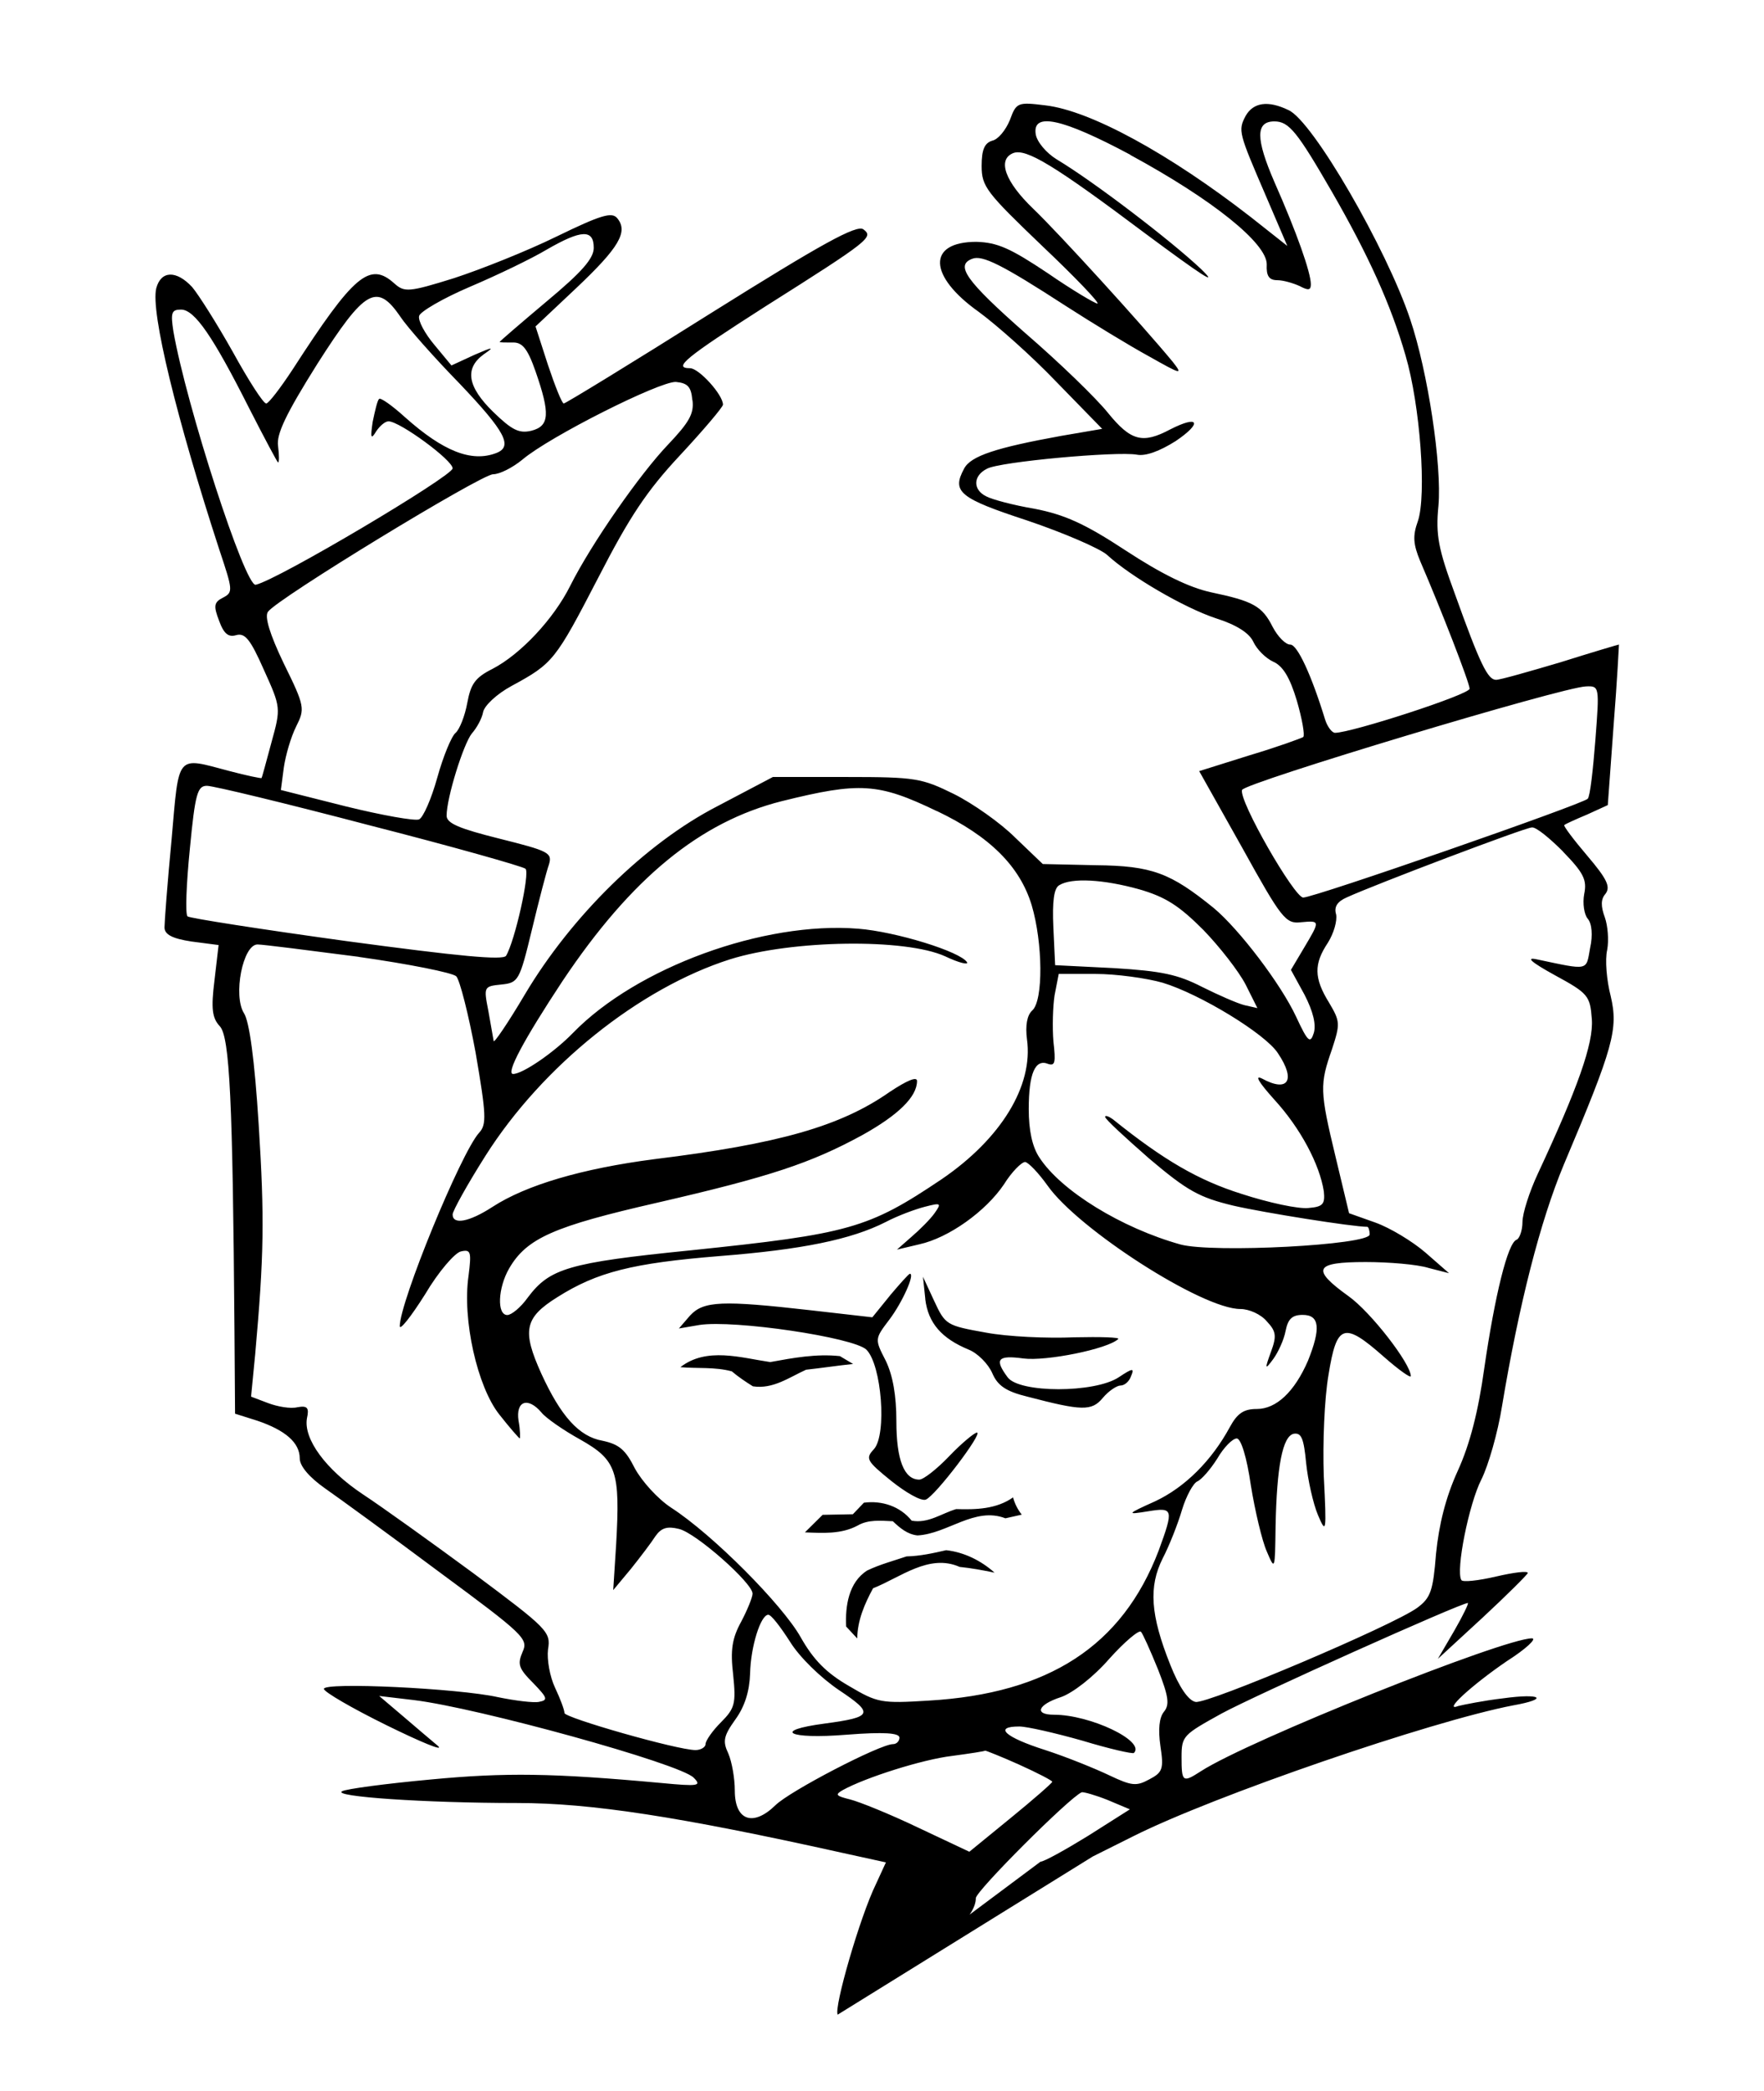 <?xml version="1.0" encoding="utf-8"?>
<!-- Generated by IcoMoon.io -->
<!DOCTYPE svg PUBLIC "-//W3C//DTD SVG 1.1//EN" "http://www.w3.org/Graphics/SVG/1.1/DTD/svg11.dtd">
<svg version="1.1" xmlns="http://www.w3.org/2000/svg" xmlns:xlink="http://www.w3.org/1999/xlink" width="27" height="32" viewBox="0 0 27 32">
<path d="M13.973 29.949c0.558-0.261 0.963-0.63 0.963-0.9 0-0.108 1.431-1.539 1.62-1.62 0.027-0.009 0.216 0.045 0.396 0.117l0.342 0.144-0.639 0.405c-0.351 0.216-0.675 0.396-0.729 0.396zM16.727 28.411l0.612-0.306c1.233-0.621 4.562-1.764 5.821-2.006 0.558-0.099 0.432-0.189-0.153-0.108-0.306 0.036-0.612 0.099-0.684 0.117-0.252 0.099 0.198-0.315 0.738-0.684 0.297-0.189 0.468-0.351 0.387-0.351-0.432 0-4.328 1.557-5.066 2.033-0.279 0.18-0.297 0.171-0.297-0.216 0-0.324 0.027-0.342 0.612-0.666 0.513-0.279 3.662-1.692 3.77-1.692 0.018 0-0.072 0.189-0.207 0.423l-0.252 0.432 0.684-0.63c0.378-0.351 0.684-0.657 0.693-0.684 0-0.036-0.216-0.009-0.486 0.054s-0.513 0.090-0.531 0.054c-0.090-0.144 0.117-1.17 0.306-1.539 0.108-0.216 0.252-0.72 0.315-1.116 0.261-1.566 0.585-2.834 0.945-3.698 0.765-1.809 0.837-2.078 0.72-2.582-0.063-0.243-0.090-0.558-0.054-0.711 0.027-0.144 0.009-0.369-0.036-0.495-0.063-0.171-0.063-0.279 0.009-0.36 0.081-0.108 0.027-0.225-0.279-0.585-0.207-0.243-0.369-0.459-0.351-0.468 0.018-0.018 0.18-0.090 0.351-0.162l0.315-0.144 0.090-1.233c0.054-0.675 0.081-1.224 0.081-1.224-0.009 0-0.405 0.117-0.891 0.27-0.486 0.144-0.927 0.27-0.99 0.27-0.126 0-0.243-0.234-0.63-1.314-0.252-0.684-0.297-0.9-0.252-1.35 0.054-0.621-0.162-2.051-0.432-2.852-0.36-1.080-1.494-3.041-1.863-3.203-0.315-0.153-0.54-0.117-0.657 0.090-0.117 0.225-0.108 0.252 0.315 1.233l0.324 0.756-0.558-0.441c-1.251-0.972-2.456-1.629-3.14-1.71-0.432-0.054-0.45-0.045-0.549 0.225-0.063 0.153-0.18 0.297-0.27 0.315-0.117 0.036-0.162 0.135-0.162 0.387 0 0.315 0.072 0.405 0.927 1.224 0.504 0.477 0.882 0.873 0.846 0.882-0.036 0-0.387-0.207-0.765-0.468-0.567-0.378-0.765-0.468-1.089-0.477-0.756 0-0.738 0.522 0.036 1.071 0.27 0.198 0.81 0.675 1.188 1.071l0.702 0.72-0.63 0.108c-0.99 0.18-1.386 0.306-1.485 0.504-0.189 0.351-0.072 0.45 0.972 0.792 0.558 0.189 1.098 0.423 1.215 0.522 0.36 0.333 1.179 0.81 1.665 0.972 0.315 0.099 0.513 0.225 0.576 0.36 0.054 0.117 0.189 0.252 0.306 0.306 0.144 0.063 0.252 0.234 0.36 0.594 0.081 0.279 0.126 0.531 0.099 0.558-0.027 0.018-0.396 0.153-0.819 0.279l-0.774 0.243 0.657 1.17c0.603 1.089 0.666 1.17 0.9 1.143 0.297-0.027 0.297-0.027 0.045 0.396l-0.198 0.333 0.207 0.378c0.135 0.261 0.18 0.459 0.144 0.585-0.054 0.171-0.090 0.144-0.27-0.243-0.234-0.504-0.873-1.341-1.26-1.665-0.666-0.54-0.945-0.648-1.809-0.657l-0.81-0.018-0.423-0.405c-0.225-0.225-0.648-0.522-0.936-0.666-0.495-0.243-0.585-0.261-1.647-0.261h-1.125l-0.855 0.45c-1.098 0.567-2.231 1.683-2.942 2.879-0.261 0.441-0.477 0.756-0.477 0.711-0.009-0.045-0.045-0.252-0.081-0.459-0.072-0.369-0.072-0.378 0.198-0.405 0.261-0.027 0.279-0.054 0.468-0.837 0.108-0.45 0.225-0.9 0.261-0.999 0.054-0.18 0-0.207-0.756-0.396-0.612-0.153-0.81-0.234-0.81-0.351 0-0.279 0.261-1.107 0.387-1.26 0.072-0.081 0.153-0.225 0.171-0.324s0.207-0.279 0.441-0.405c0.63-0.342 0.666-0.387 1.323-1.656 0.477-0.927 0.738-1.323 1.251-1.872 0.36-0.387 0.657-0.738 0.657-0.774 0-0.153-0.369-0.558-0.504-0.558-0.27 0-0.072-0.162 1.152-0.945 1.611-1.017 1.656-1.062 1.503-1.179-0.099-0.081-0.648 0.225-2.33 1.278-1.215 0.765-2.231 1.386-2.258 1.386s-0.135-0.27-0.243-0.594l-0.189-0.585 0.621-0.585c0.657-0.621 0.801-0.864 0.63-1.071-0.081-0.099-0.243-0.054-0.927 0.279-0.459 0.225-1.161 0.504-1.575 0.639-0.693 0.216-0.756 0.216-0.909 0.081-0.378-0.342-0.621-0.135-1.557 1.314-0.189 0.288-0.369 0.522-0.405 0.522-0.045 0-0.27-0.351-0.513-0.792-0.243-0.432-0.522-0.873-0.621-0.99-0.243-0.261-0.477-0.252-0.549 0.018-0.090 0.36 0.315 2.006 0.963 3.995 0.207 0.621 0.216 0.657 0.063 0.738-0.144 0.072-0.153 0.126-0.063 0.36 0.072 0.198 0.144 0.252 0.261 0.216 0.135-0.036 0.216 0.063 0.423 0.531 0.261 0.576 0.261 0.585 0.117 1.107-0.081 0.297-0.144 0.54-0.153 0.549 0 0.009-0.225-0.036-0.495-0.108-0.819-0.216-0.765-0.279-0.882 1.053-0.063 0.657-0.108 1.26-0.108 1.341 0 0.108 0.117 0.171 0.414 0.216l0.414 0.054-0.063 0.54c-0.054 0.432-0.036 0.576 0.081 0.702 0.153 0.162 0.198 1.143 0.225 4.661l0.009 1.269 0.342 0.108c0.423 0.144 0.648 0.333 0.648 0.576 0 0.117 0.144 0.288 0.387 0.459 0.207 0.144 0.999 0.72 1.746 1.278 1.305 0.963 1.368 1.026 1.278 1.224-0.081 0.189-0.063 0.252 0.162 0.477 0.216 0.225 0.234 0.261 0.090 0.288-0.081 0.018-0.369-0.018-0.63-0.072-0.603-0.135-2.672-0.234-2.663-0.126 0 0.045 0.432 0.297 0.963 0.558s0.882 0.405 0.783 0.315c-0.108-0.090-0.351-0.297-0.54-0.459l-0.36-0.306 0.531 0.063c0.972 0.117 4.076 0.972 4.283 1.188 0.126 0.126 0.072 0.135-0.495 0.081-1.665-0.153-2.384-0.162-3.527-0.054-0.684 0.063-1.296 0.144-1.359 0.18-0.162 0.081 1.251 0.18 2.681 0.18 1.125 0 2.474 0.207 4.985 0.765l0.657 0.144-0.153 0.333c-0.243 0.495-0.648 1.899-0.585 1.997zM17.302 2.372c1.26 0.684 2.087 1.35 2.087 1.673-0.009 0.18 0.036 0.243 0.162 0.243 0.090 0 0.243 0.045 0.342 0.090 0.135 0.072 0.171 0.063 0.171-0.027 0-0.18-0.216-0.792-0.558-1.566-0.288-0.666-0.288-0.927 0-0.927 0.225 0 0.351 0.162 0.882 1.080 0.549 0.954 0.9 1.719 1.125 2.501 0.225 0.765 0.324 2.141 0.189 2.537-0.081 0.225-0.072 0.351 0.036 0.612 0.315 0.729 0.756 1.863 0.756 1.952s-1.809 0.675-2.060 0.675c-0.045 0-0.117-0.090-0.153-0.207-0.207-0.675-0.423-1.143-0.531-1.143-0.072 0-0.189-0.117-0.27-0.27-0.162-0.324-0.306-0.396-0.945-0.531-0.333-0.072-0.756-0.279-1.305-0.639-0.63-0.414-0.936-0.549-1.395-0.639-0.324-0.054-0.657-0.144-0.738-0.189-0.207-0.099-0.207-0.315 0.009-0.423 0.189-0.108 1.988-0.27 2.294-0.216 0.135 0.027 0.351-0.054 0.594-0.207 0.414-0.279 0.36-0.405-0.081-0.18-0.423 0.225-0.603 0.18-0.954-0.252-0.18-0.225-0.747-0.774-1.269-1.224-0.909-0.801-1.071-1.035-0.81-1.134 0.153-0.063 0.459 0.090 1.431 0.72 0.405 0.261 0.981 0.612 1.278 0.774 0.495 0.279 0.522 0.288 0.36 0.081-0.468-0.567-1.746-1.97-2.132-2.339-0.432-0.414-0.558-0.756-0.306-0.855 0.198-0.072 0.63 0.189 2.033 1.242 0.837 0.621 1.134 0.819 0.837 0.531-0.468-0.441-1.647-1.341-2.204-1.674-0.162-0.099-0.306-0.27-0.324-0.387-0.054-0.342 0.405-0.243 1.449 0.315zM9.088 3.793c0 0.162-0.18 0.369-0.72 0.819-0.396 0.333-0.72 0.612-0.72 0.621s0.090 0.009 0.189 0.009c0.153-0.009 0.234 0.081 0.36 0.441 0.225 0.648 0.216 0.837-0.063 0.909-0.189 0.045-0.297-0.009-0.585-0.288-0.396-0.387-0.441-0.666-0.144-0.882 0.171-0.117 0.144-0.117-0.144 0.009l-0.351 0.162-0.261-0.315c-0.144-0.171-0.252-0.369-0.234-0.441 0.009-0.063 0.36-0.27 0.783-0.45s0.945-0.432 1.17-0.567c0.531-0.306 0.72-0.315 0.72-0.027zM6.127 4.846c0.108 0.162 0.522 0.63 0.909 1.026 0.702 0.738 0.819 0.963 0.558 1.062-0.378 0.144-0.81-0.027-1.395-0.549-0.198-0.18-0.378-0.306-0.396-0.279-0.027 0.018-0.063 0.18-0.099 0.351-0.036 0.243-0.027 0.279 0.054 0.144 0.054-0.081 0.135-0.153 0.189-0.153 0.171 0 0.981 0.594 0.981 0.72 0 0.117-2.681 1.71-3.014 1.781-0.162 0.036-1.062-2.744-1.26-3.878-0.045-0.288-0.027-0.333 0.117-0.333 0.207 0 0.486 0.405 1.044 1.512 0.234 0.459 0.432 0.828 0.441 0.828 0.018 0 0.018-0.108 0-0.252-0.027-0.18 0.117-0.486 0.603-1.26 0.729-1.143 0.909-1.242 1.269-0.72zM10.599 6.124c0.027 0.207-0.054 0.342-0.369 0.675-0.432 0.45-1.179 1.521-1.503 2.168-0.252 0.504-0.756 1.044-1.188 1.269-0.27 0.135-0.333 0.234-0.387 0.522-0.036 0.198-0.117 0.405-0.18 0.459s-0.189 0.36-0.279 0.684-0.216 0.612-0.279 0.639c-0.063 0.027-0.567-0.063-1.116-0.198l-0.999-0.252 0.045-0.342c0.027-0.189 0.108-0.468 0.189-0.63 0.135-0.27 0.135-0.306-0.189-0.963-0.216-0.45-0.297-0.72-0.243-0.792 0.135-0.198 3.266-2.105 3.446-2.105 0.099 0 0.297-0.099 0.45-0.225 0.414-0.351 2.096-1.197 2.348-1.188 0.18 0.018 0.234 0.072 0.252 0.279zM24.419 11.324c-0.036 0.459-0.081 0.864-0.117 0.9-0.072 0.081-4.184 1.512-4.355 1.512-0.135 0-0.99-1.485-0.936-1.647 0.036-0.108 4.904-1.575 5.264-1.584 0.207-0.009 0.207 0 0.144 0.819zM5.65 12.629c1.269 0.324 2.348 0.63 2.393 0.666 0.072 0.063-0.162 1.107-0.297 1.332-0.045 0.072-0.711 0.009-2.447-0.225-1.305-0.18-2.402-0.351-2.429-0.378-0.036-0.036-0.018-0.495 0.036-1.035 0.081-0.846 0.117-0.963 0.261-0.963 0.099 0 1.215 0.27 2.483 0.603zM14.342 12.413c0.81 0.387 1.269 0.846 1.449 1.44 0.171 0.576 0.18 1.458 0.009 1.611-0.081 0.072-0.108 0.234-0.081 0.441 0.099 0.711-0.396 1.521-1.305 2.141-1.125 0.756-1.413 0.837-3.842 1.089-1.881 0.189-2.159 0.279-2.492 0.72-0.108 0.153-0.252 0.27-0.315 0.27-0.162 0-0.144-0.414 0.027-0.711 0.27-0.468 0.693-0.648 2.267-1.008 1.719-0.396 2.348-0.603 3.14-1.035 0.549-0.306 0.837-0.585 0.837-0.828 0-0.072-0.153-0.009-0.423 0.171-0.747 0.522-1.692 0.792-3.599 1.026-1.107 0.144-1.961 0.396-2.474 0.729-0.36 0.234-0.612 0.279-0.612 0.117 0-0.054 0.225-0.459 0.504-0.9 0.873-1.377 2.357-2.564 3.743-3.005 0.945-0.297 2.681-0.324 3.293-0.045 0.207 0.099 0.36 0.135 0.333 0.090-0.099-0.162-1.089-0.468-1.665-0.513-1.449-0.117-3.392 0.594-4.364 1.593-0.297 0.306-0.774 0.63-0.918 0.63-0.117 0 0.162-0.522 0.756-1.422 1.053-1.575 2.105-2.438 3.356-2.753 1.197-0.297 1.476-0.279 2.375 0.153zM23.924 13.034c0.315 0.324 0.369 0.432 0.324 0.648-0.027 0.144 0 0.315 0.054 0.378 0.063 0.072 0.081 0.252 0.036 0.45-0.063 0.351-0.009 0.342-0.819 0.171-0.171-0.036-0.081 0.045 0.279 0.243 0.513 0.279 0.54 0.315 0.567 0.675 0.027 0.369-0.216 1.053-0.828 2.366-0.126 0.27-0.234 0.603-0.234 0.738 0 0.126-0.045 0.252-0.090 0.27-0.135 0.045-0.333 0.855-0.495 1.97-0.090 0.648-0.216 1.152-0.405 1.566s-0.288 0.828-0.333 1.269c-0.045 0.567-0.081 0.675-0.288 0.828-0.369 0.27-3.212 1.476-3.392 1.44-0.108-0.018-0.252-0.225-0.387-0.567-0.306-0.765-0.333-1.197-0.117-1.629 0.099-0.189 0.234-0.531 0.297-0.747 0.063-0.207 0.171-0.405 0.234-0.432s0.198-0.18 0.306-0.351c0.099-0.171 0.234-0.306 0.297-0.306s0.153 0.279 0.216 0.72c0.063 0.387 0.171 0.846 0.243 1.008 0.126 0.297 0.126 0.288 0.135-0.378 0.018-0.927 0.108-1.386 0.279-1.422 0.117-0.018 0.153 0.072 0.189 0.45 0.027 0.261 0.108 0.621 0.18 0.792 0.126 0.297 0.135 0.279 0.090-0.594-0.018-0.504 0.009-1.179 0.072-1.548 0.126-0.783 0.234-0.819 0.846-0.279 0.225 0.198 0.414 0.333 0.414 0.297 0-0.189-0.612-0.981-0.954-1.224-0.576-0.414-0.522-0.522 0.261-0.522 0.351 0 0.792 0.036 0.963 0.090l0.315 0.081-0.36-0.315c-0.198-0.171-0.54-0.378-0.765-0.459l-0.405-0.144-0.207-0.864c-0.243-1.008-0.243-1.107-0.054-1.647 0.126-0.387 0.126-0.423-0.045-0.711-0.234-0.378-0.234-0.594-0.018-0.918 0.090-0.144 0.144-0.333 0.126-0.432-0.036-0.117 0.018-0.198 0.162-0.261 0.432-0.198 2.735-1.071 2.834-1.071 0.063-0.009 0.27 0.162 0.477 0.369zM17.437 13.61c0.405 0.117 0.612 0.252 0.981 0.621 0.252 0.261 0.54 0.63 0.648 0.837l0.18 0.36-0.198-0.045c-0.108-0.027-0.396-0.153-0.648-0.279-0.369-0.189-0.612-0.243-1.35-0.288l-0.9-0.045-0.027-0.576c-0.018-0.405 0.009-0.603 0.090-0.648 0.189-0.117 0.675-0.090 1.224 0.063zM5.489 14.644c0.765 0.108 1.44 0.243 1.494 0.297s0.189 0.585 0.297 1.17c0.162 0.945 0.171 1.098 0.054 1.224-0.279 0.306-1.215 2.591-1.215 2.96 0 0.072 0.171-0.144 0.387-0.486 0.207-0.351 0.459-0.639 0.549-0.657 0.153-0.036 0.162 0.009 0.117 0.369-0.099 0.675 0.135 1.701 0.468 2.123 0.162 0.207 0.306 0.369 0.315 0.369s0.009-0.126-0.018-0.27c-0.045-0.306 0.144-0.369 0.351-0.126 0.063 0.081 0.333 0.27 0.594 0.414 0.558 0.315 0.612 0.486 0.549 1.602l-0.045 0.702 0.27-0.324c0.144-0.18 0.315-0.405 0.378-0.504 0.090-0.126 0.18-0.153 0.36-0.108 0.261 0.063 1.125 0.828 1.125 0.99 0 0.054-0.081 0.252-0.171 0.423-0.144 0.261-0.171 0.441-0.126 0.819 0.045 0.441 0.027 0.513-0.189 0.729-0.126 0.126-0.234 0.279-0.234 0.333 0 0.045-0.072 0.090-0.153 0.090-0.279 0-2.006-0.495-2.006-0.567 0-0.045-0.063-0.216-0.144-0.387s-0.126-0.432-0.108-0.585c0.045-0.27 0-0.315-1.134-1.161-0.648-0.477-1.413-1.026-1.701-1.215-0.567-0.378-0.909-0.846-0.855-1.161 0.036-0.162 0.009-0.198-0.144-0.171-0.108 0.027-0.306-0.009-0.45-0.063l-0.261-0.099 0.063-0.648c0.135-1.512 0.144-2.079 0.054-3.509-0.063-1.008-0.144-1.584-0.225-1.71-0.171-0.27-0.018-1.053 0.207-1.053 0.081 0 0.783 0.090 1.548 0.189zM17.797 15.040c0.567 0.171 1.575 0.783 1.764 1.080 0.279 0.414 0.153 0.603-0.243 0.387-0.126-0.063-0.045 0.063 0.189 0.324 0.396 0.432 0.693 0.99 0.756 1.404 0.018 0.189-0.009 0.234-0.234 0.252-0.153 0.018-0.612-0.081-1.026-0.216-0.657-0.207-1.188-0.513-1.971-1.143-0.063-0.045-0.117-0.063-0.117-0.036 0 0.036 0.306 0.315 0.675 0.639 0.585 0.495 0.765 0.594 1.287 0.72 0.468 0.108 1.826 0.324 2.051 0.324 0.018 0 0.036 0.054 0.036 0.117 0 0.162-2.402 0.288-2.897 0.153-0.9-0.252-1.826-0.819-2.159-1.332-0.108-0.162-0.162-0.414-0.162-0.738 0-0.549 0.099-0.774 0.297-0.693 0.108 0.036 0.117-0.027 0.081-0.342-0.018-0.216-0.009-0.54 0.018-0.711l0.063-0.324h0.567c0.306 0 0.774 0.063 1.026 0.135zM16.034 18.144c0.468 0.666 2.366 1.889 2.951 1.889 0.135 0 0.315 0.081 0.405 0.189 0.144 0.153 0.153 0.225 0.063 0.468-0.099 0.27-0.090 0.279 0.036 0.108 0.072-0.099 0.162-0.288 0.189-0.432 0.036-0.18 0.099-0.243 0.261-0.243 0.261 0 0.279 0.207 0.081 0.702-0.207 0.477-0.486 0.738-0.783 0.738-0.198 0-0.297 0.063-0.414 0.279-0.279 0.513-0.684 0.918-1.143 1.134-0.441 0.198-0.441 0.207-0.108 0.153 0.387-0.063 0.396-0.036 0.162 0.603-0.558 1.458-1.682 2.186-3.518 2.294-0.729 0.045-0.783 0.036-1.224-0.225-0.342-0.198-0.54-0.396-0.738-0.747-0.279-0.495-1.341-1.566-1.979-1.979-0.207-0.135-0.45-0.405-0.558-0.603-0.144-0.288-0.243-0.369-0.495-0.423-0.36-0.063-0.639-0.378-0.936-1.026-0.297-0.657-0.261-0.855 0.243-1.17 0.612-0.387 1.152-0.522 2.483-0.63 1.26-0.099 2.015-0.252 2.546-0.522 0.189-0.099 0.459-0.198 0.603-0.234 0.243-0.063 0.252-0.054 0.144 0.099-0.063 0.090-0.225 0.252-0.351 0.36l-0.225 0.198 0.342-0.081c0.45-0.099 1.017-0.504 1.296-0.918 0.117-0.189 0.27-0.342 0.324-0.342 0.054 0.009 0.207 0.171 0.342 0.36zM12.093 25.126c0.144 0.234 0.468 0.549 0.747 0.738 0.54 0.36 0.522 0.414-0.216 0.513-0.819 0.108-0.558 0.243 0.333 0.171 0.576-0.045 0.81-0.027 0.81 0.045 0 0.054-0.045 0.099-0.099 0.099-0.198 0-1.584 0.72-1.8 0.936-0.342 0.333-0.621 0.234-0.621-0.225 0-0.189-0.045-0.441-0.099-0.567-0.090-0.189-0.072-0.27 0.108-0.522 0.144-0.198 0.216-0.432 0.225-0.702 0.009-0.414 0.162-0.9 0.279-0.9 0.045 0 0.189 0.189 0.333 0.414zM17.725 25.549c0.162 0.414 0.18 0.54 0.090 0.648-0.072 0.090-0.090 0.27-0.054 0.522 0.054 0.351 0.036 0.405-0.171 0.513-0.198 0.108-0.27 0.099-0.612-0.063-0.207-0.099-0.648-0.279-0.981-0.387-0.621-0.198-0.792-0.36-0.396-0.36 0.117 0 0.549 0.099 0.963 0.216 0.414 0.126 0.774 0.207 0.792 0.189 0.18-0.18-0.666-0.585-1.224-0.585-0.306 0-0.252-0.153 0.108-0.27 0.18-0.063 0.495-0.306 0.738-0.585 0.234-0.261 0.459-0.45 0.486-0.414 0.027 0.027 0.144 0.288 0.261 0.576zM15.602 27.007c0.279 0.126 0.504 0.243 0.504 0.261s-0.288 0.27-0.63 0.549l-0.639 0.522-0.783-0.369c-0.432-0.207-0.9-0.396-1.044-0.432-0.216-0.054-0.234-0.072-0.108-0.144 0.342-0.189 1.215-0.468 1.674-0.522 0.27-0.036 0.504-0.072 0.504-0.081 0.009 0 0.243 0.090 0.522 0.216zM13.622 19.827l-0.27 0.333-0.945-0.108c-1.35-0.153-1.638-0.144-1.845 0.081l-0.171 0.198 0.315-0.054c0.531-0.081 2.357 0.189 2.555 0.378 0.234 0.234 0.315 1.296 0.117 1.521-0.135 0.144-0.117 0.18 0.261 0.486 0.225 0.18 0.459 0.315 0.531 0.288 0.144-0.054 0.882-1.026 0.783-1.026-0.036 0-0.234 0.162-0.423 0.36s-0.396 0.36-0.459 0.36c-0.234 0-0.351-0.306-0.351-0.891 0-0.396-0.054-0.702-0.162-0.927-0.171-0.333-0.171-0.333 0.054-0.63 0.198-0.261 0.396-0.702 0.315-0.702-0.018 0-0.153 0.153-0.306 0.333zM14.162 19.881c0.045 0.369 0.252 0.603 0.666 0.774 0.135 0.054 0.297 0.216 0.36 0.36 0.081 0.189 0.207 0.279 0.54 0.36 0.828 0.216 0.981 0.225 1.152 0.018 0.090-0.108 0.216-0.189 0.27-0.189 0.063 0 0.135-0.063 0.162-0.144 0.054-0.126 0.027-0.126-0.189 0.018-0.369 0.243-1.521 0.243-1.7 0-0.207-0.279-0.153-0.342 0.243-0.288 0.342 0.045 1.287-0.144 1.449-0.297 0.036-0.027-0.27-0.036-0.675-0.027-0.405 0.018-1.017-0.009-1.35-0.072-0.603-0.108-0.621-0.117-0.792-0.486l-0.171-0.369 0.036 0.342zM10.414 20.923c0.401-0.312 0.925-0.144 1.375-0.078 0.352-0.064 0.704-0.13 1.067-0.091 0.050 0.031 0.152 0.090 0.202 0.12-0.24 0.025-0.48 0.062-0.72 0.088-0.262 0.119-0.508 0.301-0.814 0.254-0.113-0.070-0.222-0.144-0.323-0.229-0.257-0.070-0.525-0.041-0.787-0.064zM14.635 23.095c0.302 0.009 0.614 0.002 0.871-0.179 0.026 0.097 0.071 0.185 0.133 0.264-0.084 0.018-0.167 0.037-0.25 0.056-0.47-0.182-0.885 0.237-1.345 0.262-0.154-0.015-0.271-0.115-0.378-0.217-0.183-0.008-0.375-0.030-0.541 0.067-0.249 0.133-0.533 0.114-0.805 0.103 0.090-0.089 0.18-0.179 0.271-0.268 0.154-0.002 0.308-0.005 0.463-0.009 0.056-0.059 0.113-0.119 0.169-0.177 0.276-0.036 0.554 0.055 0.731 0.275 0.251 0.047 0.454-0.109 0.681-0.177zM13.878 23.819c0.205-0.005 0.405-0.049 0.604-0.095 0.274 0.030 0.536 0.16 0.741 0.344-0.177-0.037-0.354-0.070-0.534-0.088-0.468-0.208-0.906 0.161-1.326 0.327-0.129 0.238-0.239 0.491-0.242 0.768-0.057-0.062-0.113-0.122-0.17-0.183-0.015-0.31 0.037-0.676 0.322-0.857 0.193-0.093 0.403-0.148 0.606-0.217z"></path>
</svg>
